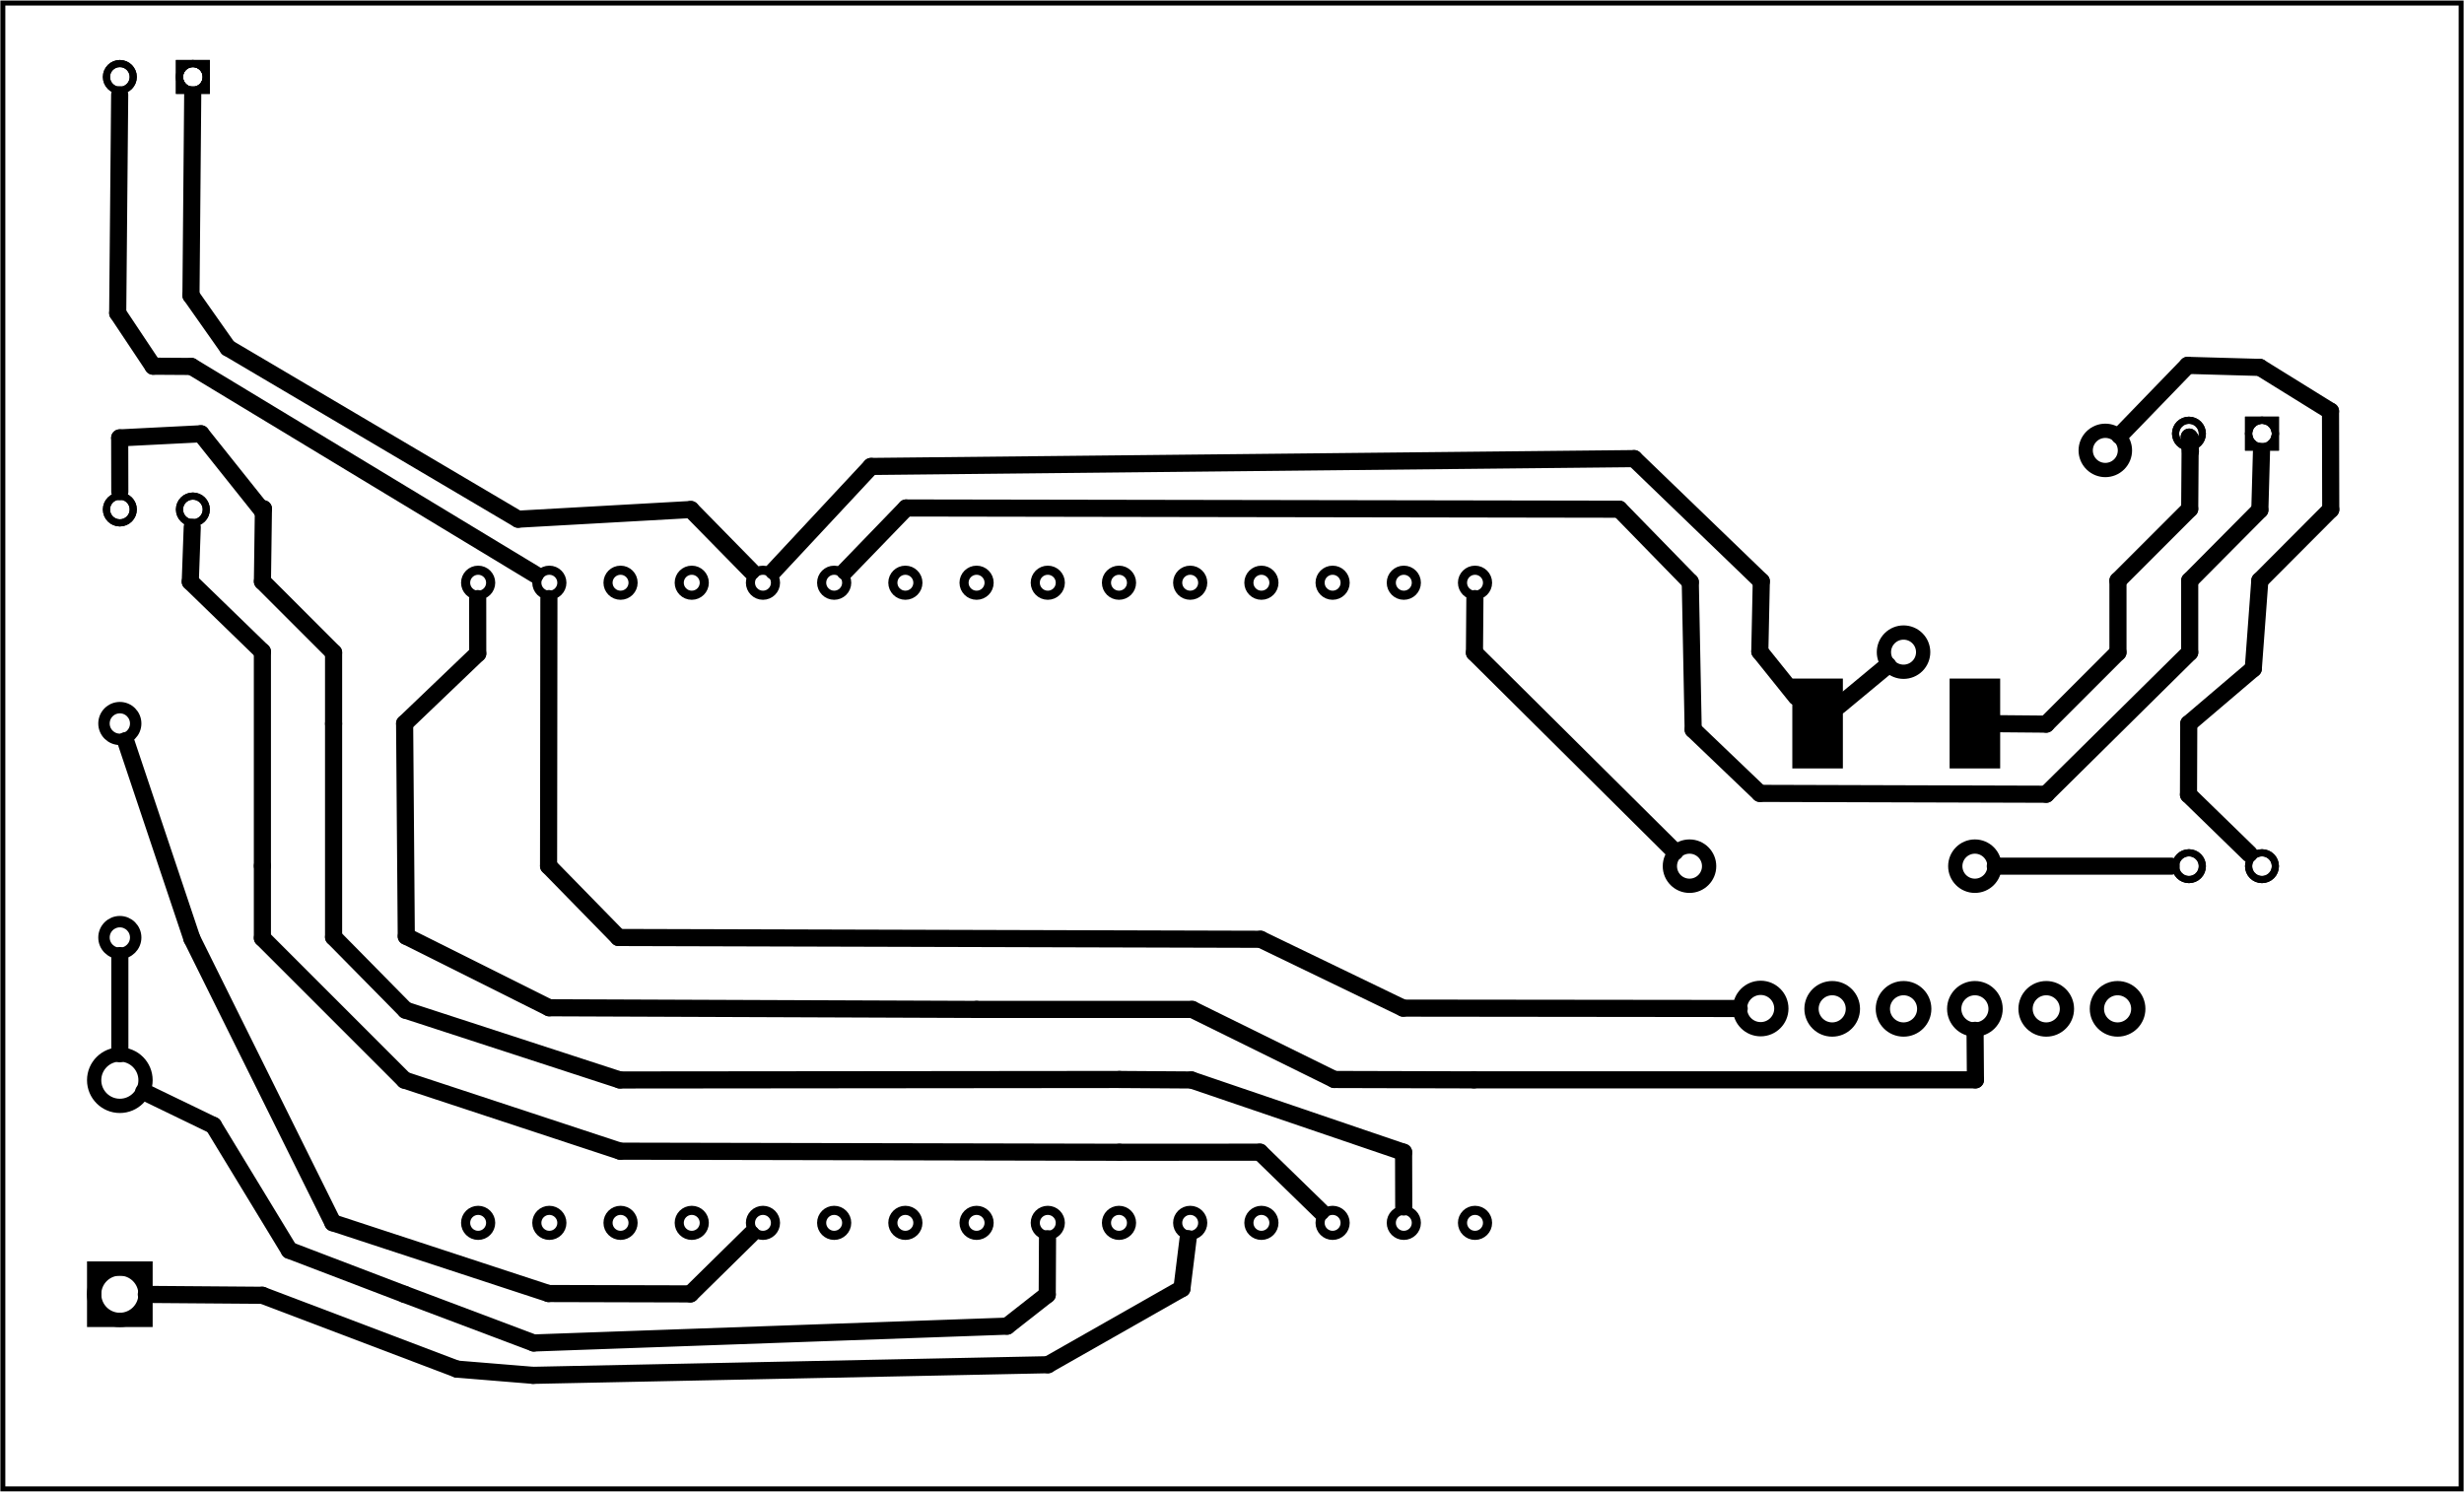 <?xml version='1.0' encoding='UTF-8' standalone='no'?>
<!-- Created with Fritzing (http://www.fritzing.org/) -->
<svg xmlns="http://www.w3.org/2000/svg" viewBox="0 0 248.65 150.537" version="1.2" height="2.091in" xmlns:svg="http://www.w3.org/2000/svg" y="0in" baseProfile="tiny" width="3.453in" x="0in" >
 <g partID="854214120">
  <g id="board" >
   <rect stroke="black" stroke-width="0.5" height="149.961" id="boardoutline" y="0.288" fill-opacity="0.5" width="248.074" x="0.288"  fill="none"/>
  </g>
 </g>
 <g partID="854216652">
  <g transform="translate(164.905,55.678)">
   <g transform="matrix(0,1,-1,0,0,0)">
    <g transform="matrix(1, 0, 0, 1, 53.104, 4.304)">
     <g id="copper1">
      <g transform="matrix(0.997, 0, 0, 0.998, -5.484, 10.126)">
       <g>
        <g gorn="0.1.0.0.0.0.3.0.0.0.0.0">
         <circle stroke="black" stroke-width="0.922" id="connector2pad" cx="20.163" cy="16.029" r="1.267" fill="none" gorn="0.1.0.0.0.0.3.0.0.0.0.0.0"/>
         <circle stroke="black" stroke-width="0.922" id="connector42pin" cx="-44.637" cy="1.629" r="1.267" fill="none" gorn="0.1.0.0.0.0.3.0.0.0.0.0.1"/>
         <circle stroke="black" stroke-width="0.922" id="connector41pin" cx="-44.637" cy="8.829" r="1.267" fill="none" gorn="0.1.0.0.0.0.3.0.0.0.0.0.2"/>
         <circle stroke="black" stroke-width="0.922" id="connector40pin" cx="-44.637" cy="16.029" r="1.267" fill="none" gorn="0.1.0.0.0.0.3.0.0.0.0.0.3"/>
         <circle stroke="black" stroke-width="0.922" id="connector39pin" cx="-44.637" cy="23.229" r="1.267" fill="none" gorn="0.1.0.0.0.0.3.0.0.0.0.0.4"/>
         <circle stroke="black" stroke-width="0.922" id="connector38pin" cx="-44.637" cy="30.429" r="1.267" fill="none" gorn="0.1.0.0.0.0.3.0.0.0.0.0.5"/>
         <circle stroke="black" stroke-width="0.922" id="connector1pad" cx="20.163" cy="8.829" r="1.267" fill="none" gorn="0.1.0.0.0.0.3.0.0.0.0.0.6"/>
         <circle stroke="black" stroke-width="0.922" id="connector0pad" cx="20.163" cy="1.629" r="1.267" fill="none" gorn="0.1.0.0.0.0.3.0.0.0.0.0.7"/>
         <circle stroke="black" stroke-width="0.922" id="connector3pad" cx="20.163" cy="23.229" r="1.267" fill="none" gorn="0.1.0.0.0.0.3.0.0.0.0.0.8"/>
         <circle stroke="black" stroke-width="0.922" id="connector37pin" cx="-44.637" cy="37.629" r="1.267" fill="none" gorn="0.1.0.0.0.0.3.0.0.0.0.0.9"/>
         <circle stroke="black" stroke-width="0.922" id="connector36pin" cx="-44.637" cy="44.829" r="1.267" fill="none" gorn="0.1.0.0.0.0.3.0.0.0.0.0.10"/>
         <circle stroke="black" stroke-width="0.922" id="connector35pin" cx="-44.637" cy="52.029" r="1.267" fill="none" gorn="0.1.0.0.0.0.3.0.0.0.0.0.11"/>
         <circle stroke="black" stroke-width="0.922" id="connector34pin" cx="-44.637" cy="59.229" r="1.267" fill="none" gorn="0.1.0.0.0.0.3.0.0.0.0.0.12"/>
         <circle stroke="black" stroke-width="0.922" id="connector33pin" cx="-44.637" cy="66.429" r="1.267" fill="none" gorn="0.1.0.0.0.0.3.0.0.0.0.0.13"/>
         <circle stroke="black" stroke-width="0.922" id="connector19pad" cx="-44.637" cy="73.629" r="1.267" fill="none" gorn="0.1.0.0.0.0.3.0.0.0.0.0.14"/>
         <circle stroke="black" stroke-width="0.922" id="connector18pad" cx="-44.637" cy="80.829" r="1.267" fill="none" gorn="0.1.0.0.0.0.3.0.0.0.0.0.15"/>
         <circle stroke="black" stroke-width="0.922" id="connector17pad" cx="-44.637" cy="88.029" r="1.267" fill="none" gorn="0.1.0.0.0.0.3.0.0.0.0.0.16"/>
         <circle stroke="black" stroke-width="0.922" id="connector16pad" cx="-44.637" cy="95.229" r="1.267" fill="none" gorn="0.1.0.0.0.0.3.0.0.0.0.0.17"/>
         <circle stroke="black" stroke-width="0.922" id="connector15pad" cx="-44.637" cy="102.429" r="1.267" fill="none" gorn="0.1.0.0.0.0.3.0.0.0.0.0.18"/>
         <circle stroke="black" stroke-width="0.922" id="connector7pad" cx="20.163" cy="52.029" r="1.267" fill="none" gorn="0.1.0.0.0.0.3.0.0.0.0.0.19"/>
         <circle stroke="black" stroke-width="0.922" id="connector8pad" cx="20.163" cy="59.229" r="1.267" fill="none" gorn="0.1.0.0.0.0.3.0.0.0.0.0.20"/>
         <circle stroke="black" stroke-width="0.922" id="connector9pad" cx="20.163" cy="66.429" r="1.267" fill="none" gorn="0.1.0.0.0.0.3.0.0.0.0.0.21"/>
         <circle stroke="black" stroke-width="0.922" id="connector10pad" cx="20.163" cy="73.629" r="1.267" fill="none" gorn="0.1.0.0.0.0.3.0.0.0.0.0.22"/>
         <circle stroke="black" stroke-width="0.922" id="connector11pad" cx="20.163" cy="80.829" r="1.267" fill="none" gorn="0.1.0.0.0.0.3.0.0.0.0.0.23"/>
         <circle stroke="black" stroke-width="0.922" id="connector12pad" cx="20.163" cy="88.029" r="1.267" fill="none" gorn="0.1.0.0.0.0.3.0.0.0.0.0.24"/>
         <circle stroke="black" stroke-width="0.922" id="connector13pad" cx="20.163" cy="95.229" r="1.267" fill="none" gorn="0.1.0.0.0.0.3.0.0.0.0.0.25"/>
         <circle stroke="black" stroke-width="0.922" id="connector14pad" cx="20.163" cy="102.429" r="1.267" fill="none" gorn="0.1.0.0.0.0.3.0.0.0.0.0.26"/>
         <circle stroke="black" stroke-width="0.922" id="connector4pad" cx="20.163" cy="30.429" r="1.267" fill="none" gorn="0.1.0.0.0.0.3.0.0.0.0.0.27"/>
         <circle stroke="black" stroke-width="0.922" id="connector5pad" cx="20.163" cy="37.629" r="1.267" fill="none" gorn="0.1.0.0.0.0.3.0.0.0.0.0.28"/>
         <circle stroke="black" stroke-width="0.922" id="connector6pad" cx="20.163" cy="44.829" r="1.267" fill="none" gorn="0.1.0.0.0.0.3.0.0.0.0.0.29"/>
        </g>
       </g>
      </g>
     </g>
    </g>
   </g>
  </g>
 </g>
 <g partID="854216690">
  <g transform="translate(201.844,77.538)">
   <g transform="matrix(-1,0,0,-1,0,0)">
    <g id="copper1" >
     <rect stroke="none" stroke-linecap="round" stroke-width="0" height="9.071" id="connector0pad" y="0" width="5.102" x="0" connectorname="1"  fill="black"/>
     <rect stroke="none" stroke-linecap="round" stroke-width="0" height="9.071" id="connector1pad" y="0" width="5.102" x="15.874" connectorname="2"  fill="black"/>
     <g id="copper0" />
    </g>
   </g>
  </g>
 </g>
 <g partID="854216702">
  <g transform="translate(167.793,84.306)">
   <g id="copper1" >
    <!-- <rect width="55" x="10" y="15.5" fill="none" height="55" stroke="rgb(255, 191, 0)" stroke-width="20" />  -->
    <circle stroke="black" stroke-width="1.44" cx="2.7" id="connector0pin" cy="3.096" r="1.98"  fill="none"/>
    <circle stroke="black" stroke-width="1.44" cx="31.5" id="connector1pin" cy="3.096" r="1.98"  fill="none"/>
   </g>
  </g>
 </g>
 <g partID="854216712">
  <g transform="translate(8.781,133.914)">
   <g transform="matrix(0,-1,1,0,0,0)">
    <g id="copper1" >
     <g id="copper0" >
      <rect stroke="black" stroke-width="1.44" height="5.184" id="rect20" y="0.72" width="5.184" x="0.72"  fill="none"/>
      <circle stroke="black" stroke-width="1.44" cx="3.312" id="connector0pin" cy="3.312" r="2.592"  fill="none"/>
      <circle stroke="black" stroke-width="1.44" cx="24.912" id="connector1pin" cy="3.312" r="2.592"  fill="none"/>
     </g>
    </g>
   </g>
  </g>
 </g>
 <g partID="854216682">
  <g transform="translate(187.995,65.522)">
   <g transform="matrix(0.707,-0.707,0.707,0.707,0,0)">
    <g id="copper1" >
     <!-- <rect width="55" x="10" y="15.5" fill="none" height="55" stroke="rgb(255, 191, 0)" stroke-width="20" />  -->
     <circle stroke="black" stroke-width="1.44" cx="2.7" id="connector0pin" cy="3.096" r="1.98"  fill="none"/>
     <circle stroke="black" stroke-width="1.44" cx="31.5" id="connector1pin" cy="3.096" r="1.98"  fill="none"/>
    </g>
   </g>
  </g>
 </g>
 <g partID="854216732">
  <g transform="translate(169.197,94.592)">
   <g id="copper1" >
    <g id="copper0" >
     <circle stroke="black" stroke-width="1.44" cx="44.496" id="connector0pin" cy="7.209" r="2.088"  fill="none" gorn="0.5.0.0.0"/>
     <circle stroke="black" stroke-width="1.44" cx="37.296" id="connector1pin" cy="7.209" r="2.088"  fill="none" gorn="0.5.0.0.1"/>
     <circle stroke="black" stroke-width="1.44" cx="30.096" id="connector2pin" cy="7.209" r="2.088"  fill="none" gorn="0.5.0.0.2"/>
     <circle stroke="black" stroke-width="1.44" cx="22.896" id="connector3pin" cy="7.209" r="2.088"  fill="none" gorn="0.5.0.0.3"/>
     <circle stroke="black" stroke-width="1.44" cx="15.696" id="connector4pin" cy="7.209" r="2.088"  fill="none" gorn="0.5.0.0.4"/>
     <circle stroke="black" stroke-width="1.44" id="connector5pin" cx="8.477" cy="7.177" r="2.088"  fill="none" gorn="0.5.0.0.4"/>
    </g>
   </g>
  </g>
 </g>
 <g partID="854267392">
  <g transform="translate(24.854,2.358)">
   <g transform="matrix(0,1,-1,0,0,0)">
    <g id="copper1"  gorn="0.0">
     <circle stroke="black" stroke-width="0.72" cx="5.39" id="connector0pad" cy="5.39" r="1.352" connectorname="1"  fill="none" gorn="0.0.0"/>
     <path stroke="none" stroke-width="0" d="m3.678,3.678,3.424,0,0,3.424,-3.424,0,0,-3.424zM4.398,5.39a0.992,0.992,0,1,0,1.984,0,0.992,0.992,0,1,0,-1.984,0z"  fill="black"/>
     <circle stroke="black" stroke-width="0.72" cx="49.044" id="connector3pad" cy="5.39" r="1.352" connectorname="4"  fill="none" gorn="0.0.2"/>
     <circle stroke="black" stroke-width="0.72" cx="5.39" id="connector1pad" cy="12.76" r="1.352" connectorname="2"  fill="none" gorn="0.0.3"/>
     <circle stroke="black" stroke-width="0.72" cx="49.044" id="connector2pad" cy="12.76" r="1.352" connectorname="3"  fill="none" gorn="0.0.4"/>
     <g id="copper0"  gorn="0.0.5">
      <circle stroke="black" stroke-width="0.72" cx="5.39" id="connector0pad" cy="5.39" r="1.352" connectorname="1"  fill="none" gorn="0.0.5.0"/>
      <path stroke="none" stroke-width="0" d="m3.678,3.678,3.424,0,0,3.424,-3.424,0,0,-3.424zM4.398,5.39a0.992,0.992,0,1,0,1.984,0,0.992,0.992,0,1,0,-1.984,0z"  fill="black"/>
      <circle stroke="black" stroke-width="0.72" cx="49.044" id="connector3pad" cy="5.39" r="1.352" connectorname="4"  fill="none" gorn="0.0.5.2"/>
      <circle stroke="black" stroke-width="0.72" cx="5.39" id="connector1pad" cy="12.76" r="1.352" connectorname="2"  fill="none" gorn="0.0.5.3"/>
      <circle stroke="black" stroke-width="0.72" cx="49.044" id="connector2pad" cy="12.76" r="1.352" connectorname="3"  fill="none" gorn="0.0.5.4"/>
     </g>
    </g>
   </g>
  </g>
 </g>
 <g partID="854269132">
  <g transform="translate(233.654,38.358)">
   <g transform="matrix(0,1,-1,0,0,0)">
    <g id="copper1"  gorn="0.0">
     <circle stroke="black" stroke-width="0.72" cx="5.39" id="connector0pad" cy="5.39" r="1.352" connectorname="1"  fill="none" gorn="0.0.0"/>
     <path stroke="none" stroke-width="0" d="m3.678,3.678,3.424,0,0,3.424,-3.424,0,0,-3.424zM4.398,5.39a0.992,0.992,0,1,0,1.984,0,0.992,0.992,0,1,0,-1.984,0z"  fill="black"/>
     <circle stroke="black" stroke-width="0.72" cx="49.044" id="connector3pad" cy="5.39" r="1.352" connectorname="4"  fill="none" gorn="0.0.2"/>
     <circle stroke="black" stroke-width="0.72" cx="5.39" id="connector1pad" cy="12.76" r="1.352" connectorname="2"  fill="none" gorn="0.0.3"/>
     <circle stroke="black" stroke-width="0.72" cx="49.044" id="connector2pad" cy="12.76" r="1.352" connectorname="3"  fill="none" gorn="0.0.4"/>
     <g id="copper0"  gorn="0.0.5">
      <circle stroke="black" stroke-width="0.72" cx="5.39" id="connector0pad" cy="5.39" r="1.352" connectorname="1"  fill="none" gorn="0.0.5.0"/>
      <path stroke="none" stroke-width="0" d="m3.678,3.678,3.424,0,0,3.424,-3.424,0,0,-3.424zM4.398,5.39a0.992,0.992,0,1,0,1.984,0,0.992,0.992,0,1,0,-1.984,0z"  fill="black"/>
      <circle stroke="black" stroke-width="0.72" cx="49.044" id="connector3pad" cy="5.39" r="1.352" connectorname="4"  fill="none" gorn="0.0.5.2"/>
      <circle stroke="black" stroke-width="0.72" cx="5.39" id="connector1pad" cy="12.76" r="1.352" connectorname="2"  fill="none" gorn="0.0.5.3"/>
      <circle stroke="black" stroke-width="0.72" cx="49.044" id="connector2pad" cy="12.76" r="1.352" connectorname="3"  fill="none" gorn="0.0.5.4"/>
     </g>
    </g>
   </g>
  </g>
 </g>
 <g partID="854358052">
  <g transform="translate(16.393,98.902)">
   <g transform="matrix(-1,0,0,-1,0,0)">
    <g id="copper1"  gorn="0.2.0">
     <circle stroke="black" stroke-width="1.152" id="connector0pin" cx="4.3" cy="4.3" r="1.6"  fill="none" gorn="0.2.0.0"/>
     <circle stroke="black" stroke-width="1.152" id="connector1pin" cx="4.3" cy="25.9" r="1.6"  fill="none" gorn="0.2.0.1"/>
    </g>
   </g>
  </g>
 </g>
 <g partID="854352290">
  <line stroke-linecap="round" stroke="black" stroke-width="1.728" x2="26.483" y1="65.843" x1="33.663" y2="58.663"/>
 </g>
 <g partID="854352220">
  <line stroke-linecap="round" stroke="black" stroke-width="1.728" x2="26.582" y1="58.664" x1="26.483" y2="51.328"/>
 </g>
 <g partID="854337590">
  <line stroke-linecap="round" stroke="black" stroke-width="1.728" x2="12.09" y1="44.177" x1="12.078" y2="49.61"/>
 </g>
 <g partID="854337500">
  <line stroke-linecap="round" stroke="black" stroke-width="1.728" x2="20.278" y1="51.528" x1="26.473" y2="43.762"/>
 </g>
 <g partID="854332910">
  <line stroke-linecap="round" stroke="black" stroke-width="1.728" x2="112.966" y1="108.98" x1="120.228" y2="108.931"/>
 </g>
 <g partID="854332390">
  <line stroke-linecap="round" stroke="black" stroke-width="1.728" x2="62.551" y1="108.931" x1="112.966" y2="108.98"/>
 </g>
 <g partID="854330870">
  <line stroke-linecap="round" stroke="black" stroke-width="1.728" x2="33.663" y1="73.023" x1="33.663" y2="65.843"/>
 </g>
 <g partID="854330780">
  <line stroke-linecap="round" stroke="black" stroke-width="1.728" x2="26.473" y1="51.328" x1="26.582" y2="51.528"/>
 </g>
 <g partID="854330600">
  <line stroke-linecap="round" stroke="black" stroke-width="1.728" x2="12.078" y1="43.762" x1="20.278" y2="44.177"/>
 </g>
 <g partID="854289030">
  <line stroke-linecap="round" stroke="black" stroke-width="1.728" x2="33.663" y1="94.562" x1="33.663" y2="73.023"/>
 </g>
 <g partID="854288850">
  <line stroke-linecap="round" stroke="black" stroke-width="1.728" x2="120.229" y1="116.275" x1="141.64" y2="108.981"/>
 </g>
 <g partID="854288760">
  <line stroke-linecap="round" stroke="black" stroke-width="1.728" x2="40.929" y1="108.98" x1="62.551" y2="101.937"/>
 </g>
 <g partID="854288670">
  <line stroke-linecap="round" stroke="black" stroke-width="1.728" x2="33.663" y1="101.937" x1="40.929" y2="94.562"/>
 </g>
 <g partID="854288580">
  <line stroke-linecap="round" stroke="black" stroke-width="1.728" x2="141.641" y1="121.798" x1="141.656" y2="116.274"/>
 </g>
 <g partID="854352540">
  <line stroke-linecap="round" stroke="black" stroke-width="1.728" x2="26.479" y1="94.652" x1="26.479" y2="87.374"/>
 </g>
 <g partID="854352480">
  <line stroke-linecap="round" stroke="black" stroke-width="1.728" x2="19.201" y1="65.752" x1="26.479" y2="58.688"/>
 </g>
 <g partID="854352430">
  <line stroke-linecap="round" stroke="black" stroke-width="1.728" x2="19.399" y1="58.688" x1="19.201" y2="53.193"/>
 </g>
 <g partID="854310570">
  <line stroke-linecap="round" stroke="black" stroke-width="1.728" x2="112.966" y1="116.268" x1="127.144" y2="116.275"/>
 </g>
 <g partID="854310520">
  <line stroke-linecap="round" stroke="black" stroke-width="1.728" x2="62.581" y1="116.275" x1="112.966" y2="116.166"/>
 </g>
 <g partID="854289340">
  <line stroke-linecap="round" stroke="black" stroke-width="1.728" x2="40.822" y1="116.166" x1="62.581" y2="108.996"/>
 </g>
 <g partID="854289240">
  <line stroke-linecap="round" stroke="black" stroke-width="1.728" x2="26.479" y1="108.996" x1="40.822" y2="94.653"/>
 </g>
 <g partID="854289190">
  <line stroke-linecap="round" stroke="black" stroke-width="1.728" x2="26.479" y1="87.374" x1="26.479" y2="65.752"/>
 </g>
 <g partID="854289140">
  <line stroke-linecap="round" stroke="black" stroke-width="1.728" x2="127.144" y1="122.283" x1="133.322" y2="116.267"/>
 </g>
 <g partID="854326830">
  <line stroke-linecap="round" stroke="black" stroke-width="1.728" x2="48.205" y1="65.94" x1="48.21" y2="60.397"/>
 </g>
 <g partID="854310760">
  <line stroke-linecap="round" stroke="black" stroke-width="1.728" x2="134.647" y1="108.969" x1="148.74" y2="108.931"/>
 </g>
 <g partID="854289950">
  <line stroke-linecap="round" stroke="black" stroke-width="1.728" x2="148.74" y1="108.969" x1="199.348" y2="108.969"/>
 </g>
 <g partID="854289900">
  <line stroke-linecap="round" stroke="black" stroke-width="1.728" x2="120.3" y1="108.931" x1="134.647" y2="101.859"/>
 </g>
 <g partID="854289850">
  <line stroke-linecap="round" stroke="black" stroke-width="1.728" x2="98.551" y1="101.859" x1="120.3" y2="101.859"/>
 </g>
 <g partID="854289800">
  <line stroke-linecap="round" stroke="black" stroke-width="1.728" x2="55.42" y1="101.859" x1="98.55" y2="101.693"/>
 </g>
 <g partID="854289750">
  <line stroke-linecap="round" stroke="black" stroke-width="1.728" x2="40.999" y1="101.692" x1="55.42" y2="94.482"/>
 </g>
 <g partID="854289700">
  <line stroke-linecap="round" stroke="black" stroke-width="1.728" x2="40.832" y1="94.482" x1="40.999" y2="73"/>
 </g>
 <g partID="854289650">
  <line stroke-linecap="round" stroke="black" stroke-width="1.728" x2="48.21" y1="73" x1="40.832" y2="65.94"/>
 </g>
 <g partID="854289600">
  <line stroke-linecap="round" stroke="black" stroke-width="1.728" x2="199.348" y1="103.97" x1="199.31" y2="108.969"/>
 </g>
 <g partID="854306230">
  <line stroke-linecap="round" stroke="black" stroke-width="1.728" x2="148.836" y1="65.86" x1="148.792" y2="60.397"/>
 </g>
 <g partID="854306130">
  <line stroke-linecap="round" stroke="black" stroke-width="1.728" x2="148.793" y1="85.951" x1="169.031" y2="65.86"/>
 </g>
 <g partID="854306180">
  <line stroke-linecap="round" stroke="black" stroke-width="1.728" x2="201.353" y1="87.402" x1="219.101" y2="87.402"/>
 </g>
 <g partID="854351520">
  <line stroke-linecap="round" stroke="black" stroke-width="1.728" x2="228.049" y1="58.586" x1="220.97" y2="51.454"/>
 </g>
 <g partID="854338160">
  <line stroke-linecap="round" stroke="black" stroke-width="1.728" x2="206.49" y1="80.056" x1="177.588" y2="80.141"/>
 </g>
 <g partID="854337910">
  <line stroke-linecap="round" stroke="black" stroke-width="1.728" x2="177.588" y1="73.626" x1="170.865" y2="80.056"/>
 </g>
 <g partID="854324490">
  <line stroke-linecap="round" stroke="black" stroke-width="1.728" x2="170.573" y1="51.374" x1="163.408" y2="58.72"/>
 </g>
 <g partID="854323810">
  <line stroke-linecap="round" stroke="black" stroke-width="1.728" x2="228.214" y1="51.454" x1="228.048" y2="45.54"/>
 </g>
 <g partID="854323460">
  <line stroke-linecap="round" stroke="black" stroke-width="1.728" x2="220.97" y1="80.14" x1="206.49" y2="65.825"/>
 </g>
 <g partID="854309660">
  <line stroke-linecap="round" stroke="black" stroke-width="1.728" x2="220.97" y1="65.826" x1="220.97" y2="58.586"/>
 </g>
 <g partID="854309310">
  <line stroke-linecap="round" stroke="black" stroke-width="1.728" x2="170.865" y1="58.72" x1="170.572" y2="73.626"/>
 </g>
 <g partID="854309040">
  <line stroke-linecap="round" stroke="black" stroke-width="1.728" x2="163.409" y1="51.251" x1="91.441" y2="51.374"/>
 </g>
 <g partID="854308770">
  <line stroke-linecap="round" stroke="black" stroke-width="1.728" x2="91.44" y1="57.64" x1="85.263" y2="51.251"/>
 </g>
 <g partID="854351930">
  <line stroke-linecap="round" stroke="black" stroke-width="1.728" x2="220.97" y1="58.586" x1="213.73" y2="51.346"/>
 </g>
 <g partID="854351860">
  <line stroke-linecap="round" stroke="black" stroke-width="1.728" x2="221.02" y1="51.346" x1="220.97" y2="44.238"/>
 </g>
 <g partID="854340350">
  <line stroke-linecap="round" stroke="black" stroke-width="1.728" x2="213.73" y1="73.065" x1="206.49" y2="65.825"/>
 </g>
 <g partID="854324990">
  <line stroke-linecap="round" stroke="black" stroke-width="1.728" x2="221.045" y1="44.098" x1="220.923" y2="45.534"/>
 </g>
 <g partID="854324940">
  <line stroke-linecap="round" stroke="black" stroke-width="1.728" x2="213.73" y1="65.826" x1="213.73" y2="58.586"/>
 </g>
 <g partID="854310020">
  <line stroke-linecap="round" stroke="black" stroke-width="1.728" x2="220.923" y1="44.238" x1="221.02" y2="44.098"/>
 </g>
 <g partID="854309970">
  <line stroke-linecap="round" stroke="black" stroke-width="1.728" x2="206.49" y1="73.021" x1="201.444" y2="73.066"/>
 </g>
 <g partID="854361130">
  <line stroke-linecap="round" stroke="black" stroke-width="1.728" x2="220.848" y1="73.018" x1="220.874" y2="80.183"/>
 </g>
 <g partID="854341360">
  <line stroke-linecap="round" stroke="black" stroke-width="1.728" x2="228.051" y1="36.858" x1="220.761" y2="37.063"/>
 </g>
 <g partID="854340940">
  <line stroke-linecap="round" stroke="black" stroke-width="1.728" x2="235.202" y1="41.482" x1="235.179" y2="51.406"/>
 </g>
 <g partID="854329690">
  <line stroke-linecap="round" stroke="black" stroke-width="1.728" x2="227.387" y1="58.586" x1="228.045" y2="67.471"/>
 </g>
 <g partID="854328200">
  <line stroke-linecap="round" stroke="black" stroke-width="1.728" x2="235.179" y1="37.063" x1="228.052" y2="41.482"/>
 </g>
 <g partID="854328070">
  <line stroke-linecap="round" stroke="black" stroke-width="1.728" x2="228.045" y1="51.406" x1="235.202" y2="58.586"/>
 </g>
 <g partID="854324360">
  <line stroke-linecap="round" stroke="black" stroke-width="1.728" x2="226.979" y1="80.183" x1="220.848" y2="86.152"/>
 </g>
 <g partID="854324230">
  <line stroke-linecap="round" stroke="black" stroke-width="1.728" x2="220.874" y1="67.471" x1="227.387" y2="73.018"/>
 </g>
 <g partID="854310390">
  <line stroke-linecap="round" stroke="black" stroke-width="1.728" x2="220.762" y1="43.957" x1="213.891" y2="36.858"/>
 </g>
 <g partID="854362870">
  <line stroke-linecap="round" stroke="black" stroke-width="1.728" x2="11.878" y1="36.942" x1="15.451" y2="31.582"/>
 </g>
 <g partID="854361980">
  <line stroke-linecap="round" stroke="black" stroke-width="1.728" x2="15.451" y1="36.967" x1="19.314" y2="36.942"/>
 </g>
 <g partID="854318920">
  <line stroke-linecap="round" stroke="black" stroke-width="1.728" x2="12.077" y1="31.582" x1="11.878" y2="9.541"/>
 </g>
 <g partID="854318630">
  <line stroke-linecap="round" stroke="black" stroke-width="1.728" x2="19.314" y1="57.963" x1="54.02" y2="36.967"/>
 </g>
 <g partID="854328980">
  <line stroke-linecap="round" stroke="black" stroke-width="1.728" x2="190.508" y1="71.216" x1="185.57" y2="67.118"/>
 </g>
 <g partID="854357400">
  <line stroke-linecap="round" stroke="black" stroke-width="1.728" x2="29.196" y1="113.567" x1="21.534" y2="126.171"/>
 </g>
 <g partID="854357060">
  <line stroke-linecap="round" stroke="black" stroke-width="1.728" x2="40.831" y1="126.171" x1="29.196" y2="130.615"/>
 </g>
 <g partID="854356230">
  <line stroke-linecap="round" stroke="black" stroke-width="1.728" x2="105.681" y1="133.825" x1="101.628" y2="130.647"/>
 </g>
 <g partID="854355870">
  <line stroke-linecap="round" stroke="black" stroke-width="1.728" x2="53.859" y1="130.616" x1="40.831" y2="135.525"/>
 </g>
 <g partID="854353730">
  <line stroke-linecap="round" stroke="black" stroke-width="1.728" x2="101.628" y1="135.524" x1="53.859" y2="133.825"/>
 </g>
 <g partID="854333370">
  <line stroke-linecap="round" stroke="black" stroke-width="1.728" x2="105.708" y1="130.648" x1="105.68" y2="125.006"/>
 </g>
 <g partID="854333120">
  <line stroke-linecap="round" stroke="black" stroke-width="1.728" x2="21.534" y1="110.165" x1="14.499" y2="113.567"/>
 </g>
 <g partID="854357740">
  <line stroke-linecap="round" stroke="black" stroke-width="1.728" x2="53.794" y1="138.162" x1="46.115" y2="138.79"/>
 </g>
 <g partID="854356730">
  <line stroke-linecap="round" stroke="black" stroke-width="1.728" x2="105.752" y1="138.79" x1="53.794" y2="137.719"/>
 </g>
 <g partID="854353570">
  <line stroke-linecap="round" stroke="black" stroke-width="1.728" x2="119.896" y1="130.033" x1="119.273" y2="124.994"/>
 </g>
 <g partID="854353390">
  <line stroke-linecap="round" stroke="black" stroke-width="1.728" x2="46.115" y1="130.711" x1="26.471" y2="138.162"/>
 </g>
 <g partID="854333960">
  <line stroke-linecap="round" stroke="black" stroke-width="1.728" x2="119.274" y1="137.718" x1="105.752" y2="130.033"/>
 </g>
 <g partID="854333870">
  <line stroke-linecap="round" stroke="black" stroke-width="1.728" x2="26.471" y1="130.622" x1="14.765" y2="130.711"/>
 </g>
 <g partID="854360630">
  <line stroke-linecap="round" stroke="black" stroke-width="1.728" x2="22.998" y1="52.383" x1="52.281" y2="35.092"/>
 </g>
 <g partID="854360490">
  <line stroke-linecap="round" stroke="black" stroke-width="1.728" x2="19.271" y1="35.092" x1="22.998" y2="29.797"/>
 </g>
 <g partID="854336510">
  <line stroke-linecap="round" stroke="black" stroke-width="1.728" x2="52.282" y1="51.407" x1="69.713" y2="52.383"/>
 </g>
 <g partID="854336420">
  <line stroke-linecap="round" stroke="black" stroke-width="1.728" x2="19.448" y1="29.797" x1="19.271" y2="9.541"/>
 </g>
 <g partID="854336040">
  <line stroke-linecap="round" stroke="black" stroke-width="1.728" x2="69.713" y1="57.648" x1="75.836" y2="51.407"/>
 </g>
 <g partID="854363590">
  <line stroke-linecap="round" stroke="black" stroke-width="1.728" x2="177.738" y1="46.269" x1="164.903" y2="58.648"/>
 </g>
 <g partID="854340210">
  <line stroke-linecap="round" stroke="black" stroke-width="1.728" x2="181.268" y1="65.735" x1="177.588" y2="70.321"/>
 </g>
 <g partID="854340130">
  <line stroke-linecap="round" stroke="black" stroke-width="1.728" x2="177.588" y1="58.648" x1="177.738" y2="65.735"/>
 </g>
 <g partID="854336240">
  <line stroke-linecap="round" stroke="black" stroke-width="1.728" x2="164.903" y1="47.059" x1="87.9" y2="46.269"/>
 </g>
 <g partID="854336150">
  <line stroke-linecap="round" stroke="black" stroke-width="1.728" x2="87.901" y1="57.62" x1="78.054" y2="47.059"/>
 </g>
 <g partID="854360080">
  <line stroke-linecap="round" stroke="black" stroke-width="1.728" x2="55.358" y1="130.571" x1="69.673" y2="130.533"/>
 </g>
 <g partID="854360030">
  <line stroke-linecap="round" stroke="black" stroke-width="1.728" x2="33.591" y1="130.533" x1="55.358" y2="123.391"/>
 </g>
 <g partID="854359980">
  <line stroke-linecap="round" stroke="black" stroke-width="1.728" x2="19.366" y1="123.392" x1="33.59" y2="94.714"/>
 </g>
 <g partID="854359930">
  <line stroke-linecap="round" stroke="black" stroke-width="1.728" x2="12.673" y1="94.714" x1="19.366" y2="74.732"/>
 </g>
 <g partID="854359880">
  <line stroke-linecap="round" stroke="black" stroke-width="1.728" x2="69.674" y1="124.527" x1="75.816" y2="130.571"/>
 </g>
 <g partID="854360130">
  <line stroke-linecap="round" stroke="black" stroke-width="1.728" x2="12.093" y1="106.33" x1="12.093" y2="96.426"/>
 </g>
 <g partID="854364510">
  <line stroke-linecap="round" stroke="black" stroke-width="1.728" x2="141.596" y1="94.781" x1="127.204" y2="101.729"/>
 </g>
 <g partID="854364350">
  <line stroke-linecap="round" stroke="black" stroke-width="1.728" x2="175.506" y1="101.729" x1="141.596" y2="101.767"/>
 </g>
 <g partID="854364190">
  <line stroke-linecap="round" stroke="black" stroke-width="1.728" x2="127.205" y1="94.6" x1="62.416" y2="94.781"/>
 </g>
 <g partID="854364020">
  <line stroke-linecap="round" stroke="black" stroke-width="1.728" x2="62.416" y1="87.381" x1="55.358" y2="94.6"/>
 </g>
 <g partID="854363850">
  <line stroke-linecap="round" stroke="black" stroke-width="1.728" x2="55.358" y1="60.397" x1="55.391" y2="87.381"/>
 </g>
</svg>
